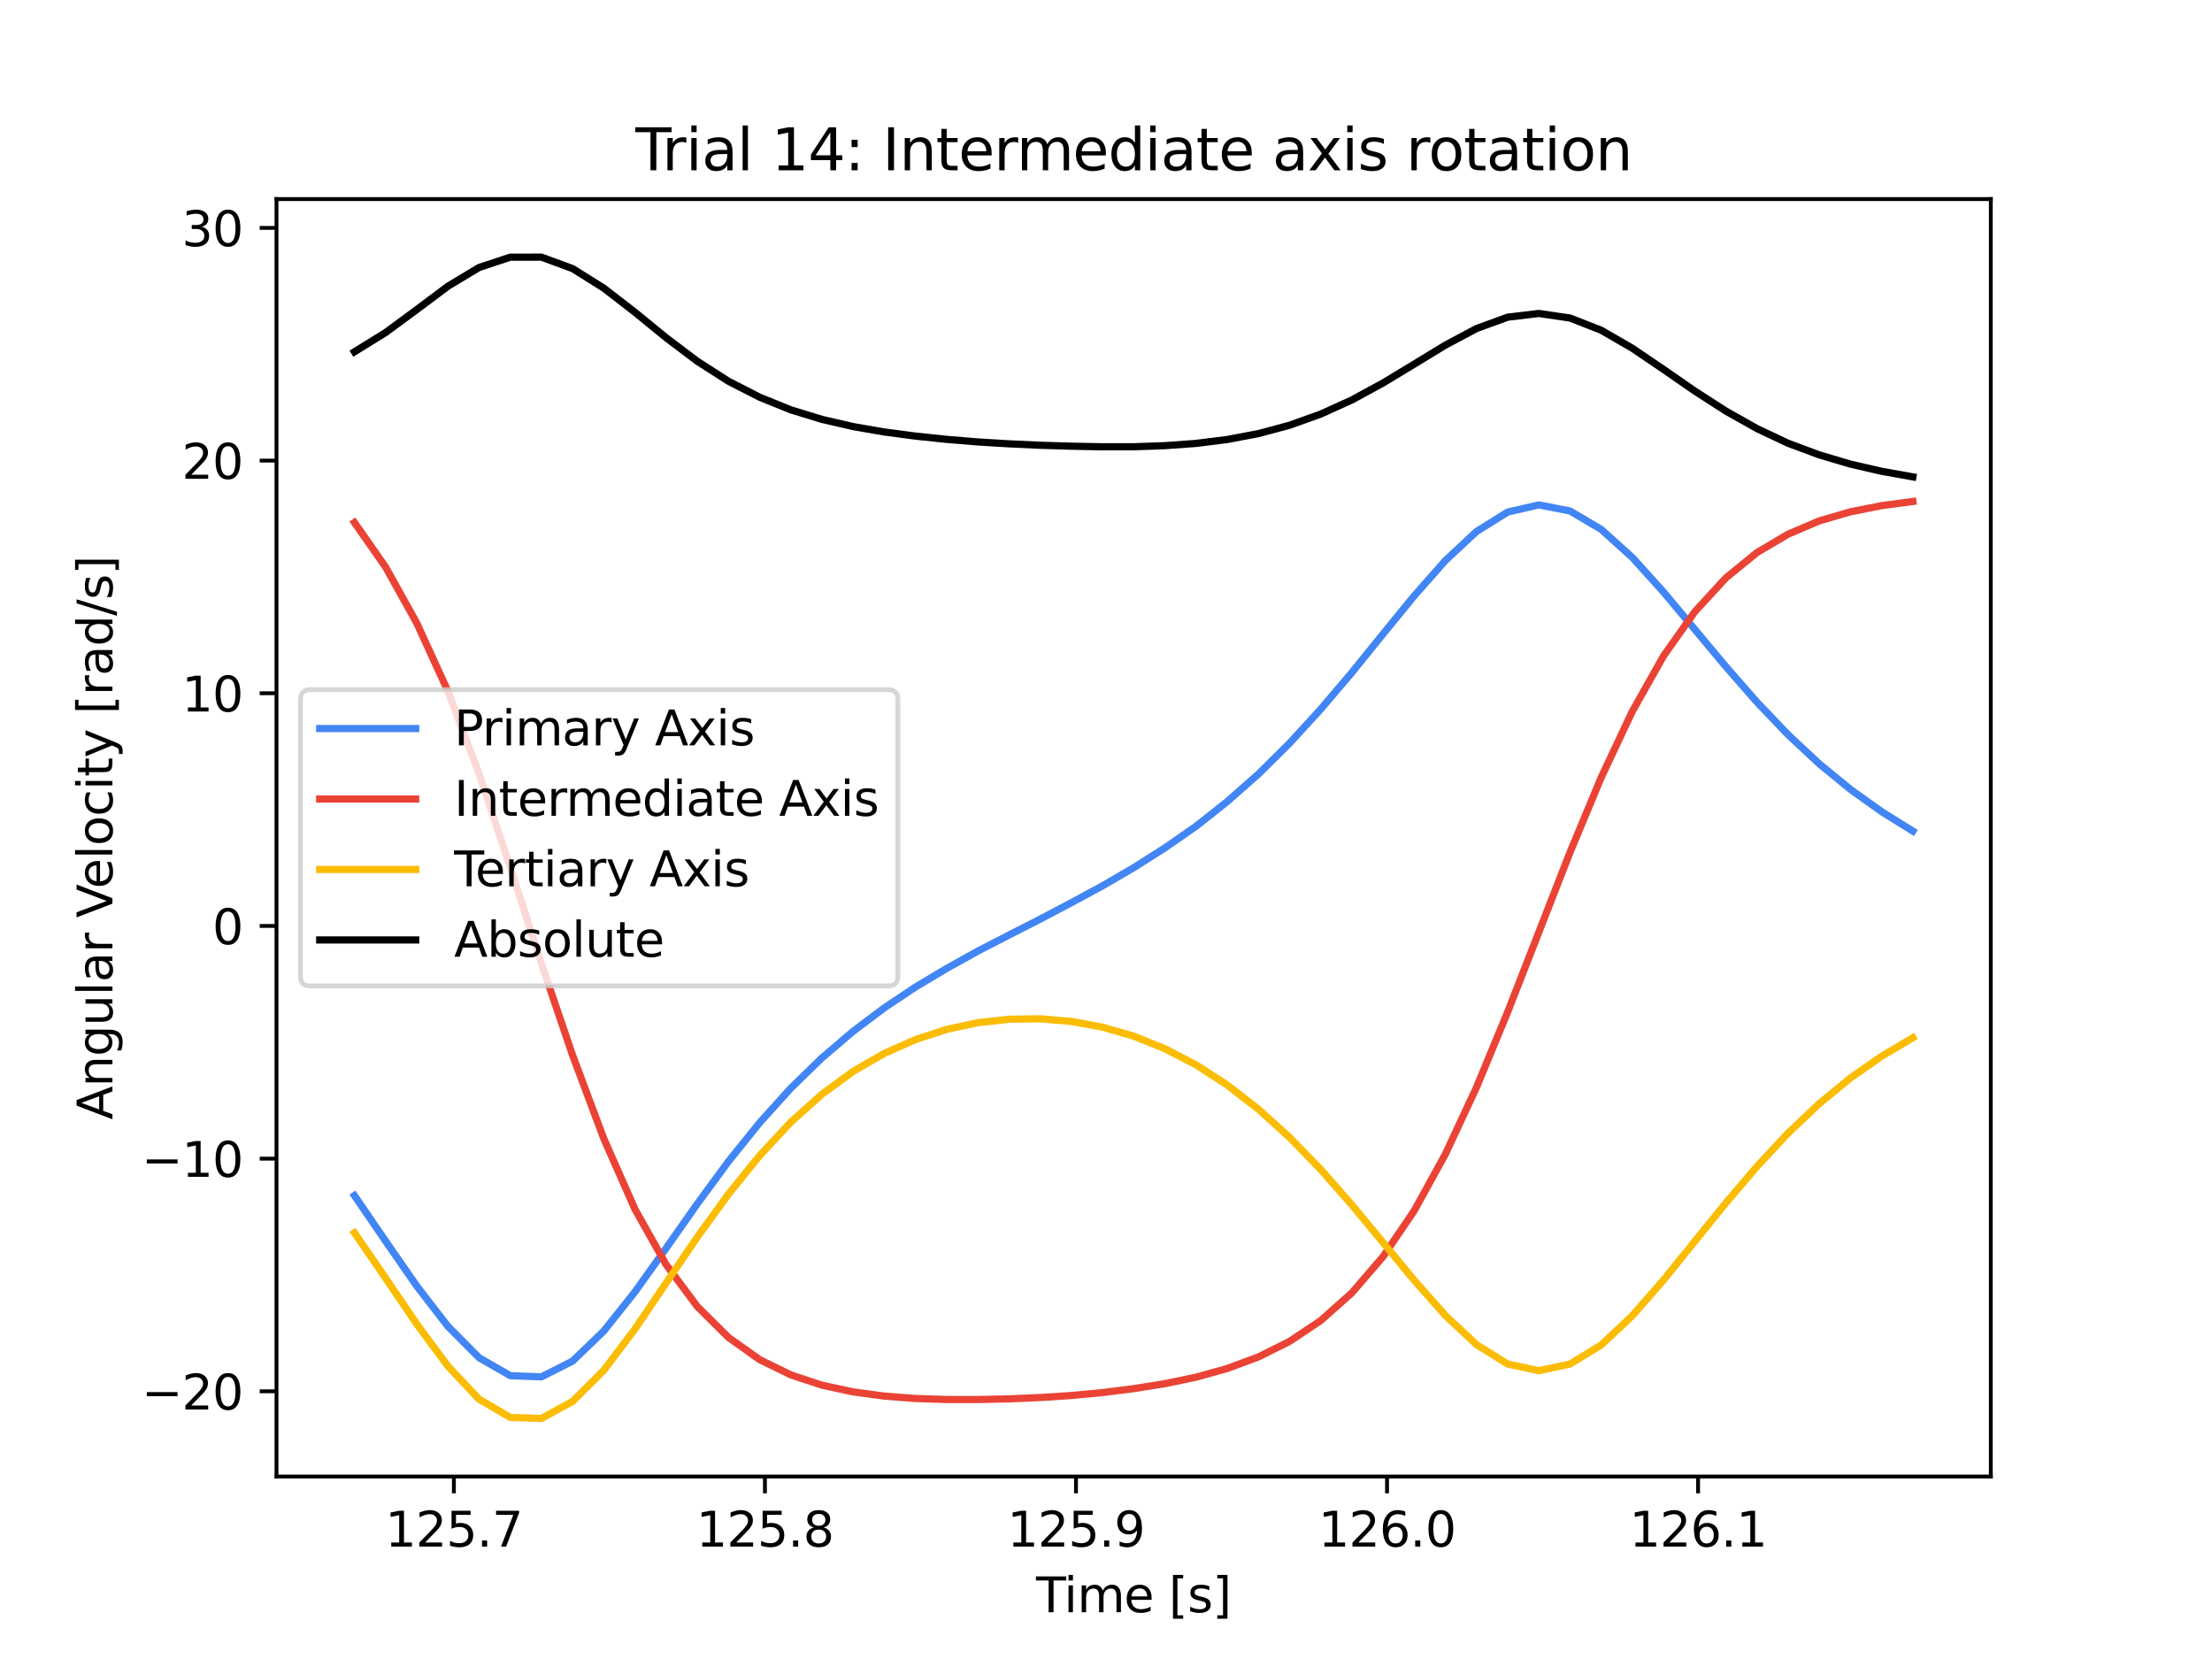 <?xml version="1.0" encoding="UTF-8" standalone="no"?>
<!DOCTYPE svg PUBLIC "-//W3C//DTD SVG 1.1//EN" "http://www.w3.org/Graphics/SVG/1.1/DTD/svg11.dtd">
<svg xmlns:xlink="http://www.w3.org/1999/xlink" width="460.8pt" height="345.6pt" viewBox="0 0 460.8 345.6" xmlns="http://www.w3.org/2000/svg" version="1.1">
 <defs>
  <style type="text/css">*{stroke-linejoin: round; stroke-linecap: butt}</style>
 </defs>
 <g id="figure_1">
  <g id="patch_1">
   <path d="M 0 345.6  L 460.8 345.6  L 460.8 0  L 0 0  z " style="fill: #ffffff"/>
  </g>
  <g id="axes_1">
   <g id="patch_2">
    <path d="M 57.6 307.584  L 414.72 307.584  L 414.72 41.472  L 57.6 41.472  z " style="fill: #ffffff"/>
   </g>
   <g id="matplotlib.axis_1">
    <g id="xtick_1">
     <g id="line2d_1">
      <defs>
       <path id="m5f0375db06" d="M 0 0  L 0 3.5  " style="stroke: #000000; stroke-width: 0.8"/>
      </defs>
      <g>
       <use xlink:href="#m5f0375db06" x="94.552" y="307.584" style="stroke: #000000; stroke-width: 0.8"/>
      </g>
     </g>
     <g id="text_1">
      <!-- 125.7 -->
      <g transform="translate(80.237 322.182) scale(0.1 -0.1)">
       <defs>
        <path id="DejaVuSans-31" d="M 794 531  L 1825 531  L 1825 4091  L 703 3866  L 703 4441  L 1819 4666  L 2450 4666  L 2450 531  L 3481 531  L 3481 0  L 794 0  L 794 531  z " transform="scale(0.016)"/>
        <path id="DejaVuSans-32" d="M 1228 531  L 3431 531  L 3431 0  L 469 0  L 469 531  Q 828 903 1448 1529  Q 2069 2156 2228 2338  Q 2531 2678 2651 2914  Q 2772 3150 2772 3378  Q 2772 3750 2511 3984  Q 2250 4219 1831 4219  Q 1534 4219 1204 4116  Q 875 4013 500 3803  L 500 4441  Q 881 4594 1212 4672  Q 1544 4750 1819 4750  Q 2544 4750 2975 4387  Q 3406 4025 3406 3419  Q 3406 3131 3298 2873  Q 3191 2616 2906 2266  Q 2828 2175 2409 1742  Q 1991 1309 1228 531  z " transform="scale(0.016)"/>
        <path id="DejaVuSans-35" d="M 691 4666  L 3169 4666  L 3169 4134  L 1269 4134  L 1269 2991  Q 1406 3038 1543 3061  Q 1681 3084 1819 3084  Q 2600 3084 3056 2656  Q 3513 2228 3513 1497  Q 3513 744 3044 326  Q 2575 -91 1722 -91  Q 1428 -91 1123 -41  Q 819 9 494 109  L 494 744  Q 775 591 1075 516  Q 1375 441 1709 441  Q 2250 441 2565 725  Q 2881 1009 2881 1497  Q 2881 1984 2565 2268  Q 2250 2553 1709 2553  Q 1456 2553 1204 2497  Q 953 2441 691 2322  L 691 4666  z " transform="scale(0.016)"/>
        <path id="DejaVuSans-2e" d="M 684 794  L 1344 794  L 1344 0  L 684 0  L 684 794  z " transform="scale(0.016)"/>
        <path id="DejaVuSans-37" d="M 525 4666  L 3525 4666  L 3525 4397  L 1831 0  L 1172 0  L 2766 4134  L 525 4134  L 525 4666  z " transform="scale(0.016)"/>
       </defs>
       <use xlink:href="#DejaVuSans-31"/>
       <use xlink:href="#DejaVuSans-32" transform="translate(63.623 0)"/>
       <use xlink:href="#DejaVuSans-35" transform="translate(127.246 0)"/>
       <use xlink:href="#DejaVuSans-2e" transform="translate(190.869 0)"/>
       <use xlink:href="#DejaVuSans-37" transform="translate(222.656 0)"/>
      </g>
     </g>
    </g>
    <g id="xtick_2">
     <g id="line2d_2">
      <g>
       <use xlink:href="#m5f0375db06" x="159.35" y="307.584" style="stroke: #000000; stroke-width: 0.8"/>
      </g>
     </g>
     <g id="text_2">
      <!-- 125.8 -->
      <g transform="translate(145.036 322.182) scale(0.1 -0.1)">
       <defs>
        <path id="DejaVuSans-38" d="M 2034 2216  Q 1584 2216 1326 1975  Q 1069 1734 1069 1313  Q 1069 891 1326 650  Q 1584 409 2034 409  Q 2484 409 2743 651  Q 3003 894 3003 1313  Q 3003 1734 2745 1975  Q 2488 2216 2034 2216  z M 1403 2484  Q 997 2584 770 2862  Q 544 3141 544 3541  Q 544 4100 942 4425  Q 1341 4750 2034 4750  Q 2731 4750 3128 4425  Q 3525 4100 3525 3541  Q 3525 3141 3298 2862  Q 3072 2584 2669 2484  Q 3125 2378 3379 2068  Q 3634 1759 3634 1313  Q 3634 634 3220 271  Q 2806 -91 2034 -91  Q 1263 -91 848 271  Q 434 634 434 1313  Q 434 1759 690 2068  Q 947 2378 1403 2484  z M 1172 3481  Q 1172 3119 1398 2916  Q 1625 2713 2034 2713  Q 2441 2713 2670 2916  Q 2900 3119 2900 3481  Q 2900 3844 2670 4047  Q 2441 4250 2034 4250  Q 1625 4250 1398 4047  Q 1172 3844 1172 3481  z " transform="scale(0.016)"/>
       </defs>
       <use xlink:href="#DejaVuSans-31"/>
       <use xlink:href="#DejaVuSans-32" transform="translate(63.623 0)"/>
       <use xlink:href="#DejaVuSans-35" transform="translate(127.246 0)"/>
       <use xlink:href="#DejaVuSans-2e" transform="translate(190.869 0)"/>
       <use xlink:href="#DejaVuSans-38" transform="translate(222.656 0)"/>
      </g>
     </g>
    </g>
    <g id="xtick_3">
     <g id="line2d_3">
      <g>
       <use xlink:href="#m5f0375db06" x="224.148" y="307.584" style="stroke: #000000; stroke-width: 0.8"/>
      </g>
     </g>
     <g id="text_3">
      <!-- 125.9 -->
      <g transform="translate(209.834 322.182) scale(0.1 -0.1)">
       <defs>
        <path id="DejaVuSans-39" d="M 703 97  L 703 672  Q 941 559 1184 500  Q 1428 441 1663 441  Q 2288 441 2617 861  Q 2947 1281 2994 2138  Q 2813 1869 2534 1725  Q 2256 1581 1919 1581  Q 1219 1581 811 2004  Q 403 2428 403 3163  Q 403 3881 828 4315  Q 1253 4750 1959 4750  Q 2769 4750 3195 4129  Q 3622 3509 3622 2328  Q 3622 1225 3098 567  Q 2575 -91 1691 -91  Q 1453 -91 1209 -44  Q 966 3 703 97  z M 1959 2075  Q 2384 2075 2632 2365  Q 2881 2656 2881 3163  Q 2881 3666 2632 3958  Q 2384 4250 1959 4250  Q 1534 4250 1286 3958  Q 1038 3666 1038 3163  Q 1038 2656 1286 2365  Q 1534 2075 1959 2075  z " transform="scale(0.016)"/>
       </defs>
       <use xlink:href="#DejaVuSans-31"/>
       <use xlink:href="#DejaVuSans-32" transform="translate(63.623 0)"/>
       <use xlink:href="#DejaVuSans-35" transform="translate(127.246 0)"/>
       <use xlink:href="#DejaVuSans-2e" transform="translate(190.869 0)"/>
       <use xlink:href="#DejaVuSans-39" transform="translate(222.656 0)"/>
      </g>
     </g>
    </g>
    <g id="xtick_4">
     <g id="line2d_4">
      <g>
       <use xlink:href="#m5f0375db06" x="288.946" y="307.584" style="stroke: #000000; stroke-width: 0.8"/>
      </g>
     </g>
     <g id="text_4">
      <!-- 126.0 -->
      <g transform="translate(274.632 322.182) scale(0.1 -0.1)">
       <defs>
        <path id="DejaVuSans-36" d="M 2113 2584  Q 1688 2584 1439 2293  Q 1191 2003 1191 1497  Q 1191 994 1439 701  Q 1688 409 2113 409  Q 2538 409 2786 701  Q 3034 994 3034 1497  Q 3034 2003 2786 2293  Q 2538 2584 2113 2584  z M 3366 4563  L 3366 3988  Q 3128 4100 2886 4159  Q 2644 4219 2406 4219  Q 1781 4219 1451 3797  Q 1122 3375 1075 2522  Q 1259 2794 1537 2939  Q 1816 3084 2150 3084  Q 2853 3084 3261 2657  Q 3669 2231 3669 1497  Q 3669 778 3244 343  Q 2819 -91 2113 -91  Q 1303 -91 875 529  Q 447 1150 447 2328  Q 447 3434 972 4092  Q 1497 4750 2381 4750  Q 2619 4750 2861 4703  Q 3103 4656 3366 4563  z " transform="scale(0.016)"/>
        <path id="DejaVuSans-30" d="M 2034 4250  Q 1547 4250 1301 3770  Q 1056 3291 1056 2328  Q 1056 1369 1301 889  Q 1547 409 2034 409  Q 2525 409 2770 889  Q 3016 1369 3016 2328  Q 3016 3291 2770 3770  Q 2525 4250 2034 4250  z M 2034 4750  Q 2819 4750 3233 4129  Q 3647 3509 3647 2328  Q 3647 1150 3233 529  Q 2819 -91 2034 -91  Q 1250 -91 836 529  Q 422 1150 422 2328  Q 422 3509 836 4129  Q 1250 4750 2034 4750  z " transform="scale(0.016)"/>
       </defs>
       <use xlink:href="#DejaVuSans-31"/>
       <use xlink:href="#DejaVuSans-32" transform="translate(63.623 0)"/>
       <use xlink:href="#DejaVuSans-36" transform="translate(127.246 0)"/>
       <use xlink:href="#DejaVuSans-2e" transform="translate(190.869 0)"/>
       <use xlink:href="#DejaVuSans-30" transform="translate(222.656 0)"/>
      </g>
     </g>
    </g>
    <g id="xtick_5">
     <g id="line2d_5">
      <g>
       <use xlink:href="#m5f0375db06" x="353.744" y="307.584" style="stroke: #000000; stroke-width: 0.8"/>
      </g>
     </g>
     <g id="text_5">
      <!-- 126.1 -->
      <g transform="translate(339.43 322.182) scale(0.1 -0.1)">
       <use xlink:href="#DejaVuSans-31"/>
       <use xlink:href="#DejaVuSans-32" transform="translate(63.623 0)"/>
       <use xlink:href="#DejaVuSans-36" transform="translate(127.246 0)"/>
       <use xlink:href="#DejaVuSans-2e" transform="translate(190.869 0)"/>
       <use xlink:href="#DejaVuSans-31" transform="translate(222.656 0)"/>
      </g>
     </g>
    </g>
    <g id="text_6">
     <!-- Time [s] -->
     <g transform="translate(215.831 335.861) scale(0.1 -0.1)">
      <defs>
       <path id="DejaVuSans-54" d="M -19 4666  L 3928 4666  L 3928 4134  L 2272 4134  L 2272 0  L 1638 0  L 1638 4134  L -19 4134  L -19 4666  z " transform="scale(0.016)"/>
       <path id="DejaVuSans-69" d="M 603 3500  L 1178 3500  L 1178 0  L 603 0  L 603 3500  z M 603 4863  L 1178 4863  L 1178 4134  L 603 4134  L 603 4863  z " transform="scale(0.016)"/>
       <path id="DejaVuSans-6d" d="M 3328 2828  Q 3544 3216 3844 3400  Q 4144 3584 4550 3584  Q 5097 3584 5394 3201  Q 5691 2819 5691 2113  L 5691 0  L 5113 0  L 5113 2094  Q 5113 2597 4934 2840  Q 4756 3084 4391 3084  Q 3944 3084 3684 2787  Q 3425 2491 3425 1978  L 3425 0  L 2847 0  L 2847 2094  Q 2847 2600 2669 2842  Q 2491 3084 2119 3084  Q 1678 3084 1418 2786  Q 1159 2488 1159 1978  L 1159 0  L 581 0  L 581 3500  L 1159 3500  L 1159 2956  Q 1356 3278 1631 3431  Q 1906 3584 2284 3584  Q 2666 3584 2933 3390  Q 3200 3197 3328 2828  z " transform="scale(0.016)"/>
       <path id="DejaVuSans-65" d="M 3597 1894  L 3597 1613  L 953 1613  Q 991 1019 1311 708  Q 1631 397 2203 397  Q 2534 397 2845 478  Q 3156 559 3463 722  L 3463 178  Q 3153 47 2828 -22  Q 2503 -91 2169 -91  Q 1331 -91 842 396  Q 353 884 353 1716  Q 353 2575 817 3079  Q 1281 3584 2069 3584  Q 2775 3584 3186 3129  Q 3597 2675 3597 1894  z M 3022 2063  Q 3016 2534 2758 2815  Q 2500 3097 2075 3097  Q 1594 3097 1305 2825  Q 1016 2553 972 2059  L 3022 2063  z " transform="scale(0.016)"/>
       <path id="DejaVuSans-20" transform="scale(0.016)"/>
       <path id="DejaVuSans-5b" d="M 550 4863  L 1875 4863  L 1875 4416  L 1125 4416  L 1125 -397  L 1875 -397  L 1875 -844  L 550 -844  L 550 4863  z " transform="scale(0.016)"/>
       <path id="DejaVuSans-73" d="M 2834 3397  L 2834 2853  Q 2591 2978 2328 3040  Q 2066 3103 1784 3103  Q 1356 3103 1142 2972  Q 928 2841 928 2578  Q 928 2378 1081 2264  Q 1234 2150 1697 2047  L 1894 2003  Q 2506 1872 2764 1633  Q 3022 1394 3022 966  Q 3022 478 2636 193  Q 2250 -91 1575 -91  Q 1294 -91 989 -36  Q 684 19 347 128  L 347 722  Q 666 556 975 473  Q 1284 391 1588 391  Q 1994 391 2212 530  Q 2431 669 2431 922  Q 2431 1156 2273 1281  Q 2116 1406 1581 1522  L 1381 1569  Q 847 1681 609 1914  Q 372 2147 372 2553  Q 372 3047 722 3315  Q 1072 3584 1716 3584  Q 2034 3584 2315 3537  Q 2597 3491 2834 3397  z " transform="scale(0.016)"/>
       <path id="DejaVuSans-5d" d="M 1947 4863  L 1947 -844  L 622 -844  L 622 -397  L 1369 -397  L 1369 4416  L 622 4416  L 622 4863  L 1947 4863  z " transform="scale(0.016)"/>
      </defs>
      <use xlink:href="#DejaVuSans-54"/>
      <use xlink:href="#DejaVuSans-69" transform="translate(57.959 0)"/>
      <use xlink:href="#DejaVuSans-6d" transform="translate(85.742 0)"/>
      <use xlink:href="#DejaVuSans-65" transform="translate(183.154 0)"/>
      <use xlink:href="#DejaVuSans-20" transform="translate(244.678 0)"/>
      <use xlink:href="#DejaVuSans-5b" transform="translate(276.465 0)"/>
      <use xlink:href="#DejaVuSans-73" transform="translate(315.479 0)"/>
      <use xlink:href="#DejaVuSans-5d" transform="translate(367.578 0)"/>
     </g>
    </g>
   </g>
   <g id="matplotlib.axis_2">
    <g id="ytick_1">
     <g id="line2d_6">
      <defs>
       <path id="me23b7cf242" d="M 0 0  L -3.5 0  " style="stroke: #000000; stroke-width: 0.8"/>
      </defs>
      <g>
       <use xlink:href="#me23b7cf242" x="57.6" y="289.835" style="stroke: #000000; stroke-width: 0.8"/>
      </g>
     </g>
     <g id="text_7">
      <!-- −20 -->
      <g transform="translate(29.495 293.634) scale(0.1 -0.1)">
       <defs>
        <path id="DejaVuSans-2212" d="M 678 2272  L 4684 2272  L 4684 1741  L 678 1741  L 678 2272  z " transform="scale(0.016)"/>
       </defs>
       <use xlink:href="#DejaVuSans-2212"/>
       <use xlink:href="#DejaVuSans-32" transform="translate(83.789 0)"/>
       <use xlink:href="#DejaVuSans-30" transform="translate(147.412 0)"/>
      </g>
     </g>
    </g>
    <g id="ytick_2">
     <g id="line2d_7">
      <g>
       <use xlink:href="#me23b7cf242" x="57.6" y="241.363" style="stroke: #000000; stroke-width: 0.8"/>
      </g>
     </g>
     <g id="text_8">
      <!-- −10 -->
      <g transform="translate(29.495 245.162) scale(0.1 -0.1)">
       <use xlink:href="#DejaVuSans-2212"/>
       <use xlink:href="#DejaVuSans-31" transform="translate(83.789 0)"/>
       <use xlink:href="#DejaVuSans-30" transform="translate(147.412 0)"/>
      </g>
     </g>
    </g>
    <g id="ytick_3">
     <g id="line2d_8">
      <g>
       <use xlink:href="#me23b7cf242" x="57.6" y="192.891" style="stroke: #000000; stroke-width: 0.8"/>
      </g>
     </g>
     <g id="text_9">
      <!-- 0 -->
      <g transform="translate(44.237 196.691) scale(0.1 -0.1)">
       <use xlink:href="#DejaVuSans-30"/>
      </g>
     </g>
    </g>
    <g id="ytick_4">
     <g id="line2d_9">
      <g>
       <use xlink:href="#me23b7cf242" x="57.6" y="144.42" style="stroke: #000000; stroke-width: 0.8"/>
      </g>
     </g>
     <g id="text_10">
      <!-- 10 -->
      <g transform="translate(37.875 148.219) scale(0.1 -0.1)">
       <use xlink:href="#DejaVuSans-31"/>
       <use xlink:href="#DejaVuSans-30" transform="translate(63.623 0)"/>
      </g>
     </g>
    </g>
    <g id="ytick_5">
     <g id="line2d_10">
      <g>
       <use xlink:href="#me23b7cf242" x="57.6" y="95.948" style="stroke: #000000; stroke-width: 0.8"/>
      </g>
     </g>
     <g id="text_11">
      <!-- 20 -->
      <g transform="translate(37.875 99.747) scale(0.1 -0.1)">
       <use xlink:href="#DejaVuSans-32"/>
       <use xlink:href="#DejaVuSans-30" transform="translate(63.623 0)"/>
      </g>
     </g>
    </g>
    <g id="ytick_6">
     <g id="line2d_11">
      <g>
       <use xlink:href="#me23b7cf242" x="57.6" y="47.476" style="stroke: #000000; stroke-width: 0.8"/>
      </g>
     </g>
     <g id="text_12">
      <!-- 30 -->
      <g transform="translate(37.875 51.276) scale(0.1 -0.1)">
       <defs>
        <path id="DejaVuSans-33" d="M 2597 2516  Q 3050 2419 3304 2112  Q 3559 1806 3559 1356  Q 3559 666 3084 287  Q 2609 -91 1734 -91  Q 1441 -91 1130 -33  Q 819 25 488 141  L 488 750  Q 750 597 1062 519  Q 1375 441 1716 441  Q 2309 441 2620 675  Q 2931 909 2931 1356  Q 2931 1769 2642 2001  Q 2353 2234 1838 2234  L 1294 2234  L 1294 2753  L 1863 2753  Q 2328 2753 2575 2939  Q 2822 3125 2822 3475  Q 2822 3834 2567 4026  Q 2313 4219 1838 4219  Q 1578 4219 1281 4162  Q 984 4106 628 3988  L 628 4550  Q 988 4650 1302 4700  Q 1616 4750 1894 4750  Q 2613 4750 3031 4423  Q 3450 4097 3450 3541  Q 3450 3153 3228 2886  Q 3006 2619 2597 2516  z " transform="scale(0.016)"/>
       </defs>
       <use xlink:href="#DejaVuSans-33"/>
       <use xlink:href="#DejaVuSans-30" transform="translate(63.623 0)"/>
      </g>
     </g>
    </g>
    <g id="text_13">
     <!-- Angular Velocity [rad/s] -->
     <g transform="translate(23.416 233.247) rotate(-90) scale(0.1 -0.1)">
      <defs>
       <path id="DejaVuSans-41" d="M 2188 4044  L 1331 1722  L 3047 1722  L 2188 4044  z M 1831 4666  L 2547 4666  L 4325 0  L 3669 0  L 3244 1197  L 1141 1197  L 716 0  L 50 0  L 1831 4666  z " transform="scale(0.016)"/>
       <path id="DejaVuSans-6e" d="M 3513 2113  L 3513 0  L 2938 0  L 2938 2094  Q 2938 2591 2744 2837  Q 2550 3084 2163 3084  Q 1697 3084 1428 2787  Q 1159 2491 1159 1978  L 1159 0  L 581 0  L 581 3500  L 1159 3500  L 1159 2956  Q 1366 3272 1645 3428  Q 1925 3584 2291 3584  Q 2894 3584 3203 3211  Q 3513 2838 3513 2113  z " transform="scale(0.016)"/>
       <path id="DejaVuSans-67" d="M 2906 1791  Q 2906 2416 2648 2759  Q 2391 3103 1925 3103  Q 1463 3103 1205 2759  Q 947 2416 947 1791  Q 947 1169 1205 825  Q 1463 481 1925 481  Q 2391 481 2648 825  Q 2906 1169 2906 1791  z M 3481 434  Q 3481 -459 3084 -895  Q 2688 -1331 1869 -1331  Q 1566 -1331 1297 -1286  Q 1028 -1241 775 -1147  L 775 -588  Q 1028 -725 1275 -790  Q 1522 -856 1778 -856  Q 2344 -856 2625 -561  Q 2906 -266 2906 331  L 2906 616  Q 2728 306 2450 153  Q 2172 0 1784 0  Q 1141 0 747 490  Q 353 981 353 1791  Q 353 2603 747 3093  Q 1141 3584 1784 3584  Q 2172 3584 2450 3431  Q 2728 3278 2906 2969  L 2906 3500  L 3481 3500  L 3481 434  z " transform="scale(0.016)"/>
       <path id="DejaVuSans-75" d="M 544 1381  L 544 3500  L 1119 3500  L 1119 1403  Q 1119 906 1312 657  Q 1506 409 1894 409  Q 2359 409 2629 706  Q 2900 1003 2900 1516  L 2900 3500  L 3475 3500  L 3475 0  L 2900 0  L 2900 538  Q 2691 219 2414 64  Q 2138 -91 1772 -91  Q 1169 -91 856 284  Q 544 659 544 1381  z M 1991 3584  L 1991 3584  z " transform="scale(0.016)"/>
       <path id="DejaVuSans-6c" d="M 603 4863  L 1178 4863  L 1178 0  L 603 0  L 603 4863  z " transform="scale(0.016)"/>
       <path id="DejaVuSans-61" d="M 2194 1759  Q 1497 1759 1228 1600  Q 959 1441 959 1056  Q 959 750 1161 570  Q 1363 391 1709 391  Q 2188 391 2477 730  Q 2766 1069 2766 1631  L 2766 1759  L 2194 1759  z M 3341 1997  L 3341 0  L 2766 0  L 2766 531  Q 2569 213 2275 61  Q 1981 -91 1556 -91  Q 1019 -91 701 211  Q 384 513 384 1019  Q 384 1609 779 1909  Q 1175 2209 1959 2209  L 2766 2209  L 2766 2266  Q 2766 2663 2505 2880  Q 2244 3097 1772 3097  Q 1472 3097 1187 3025  Q 903 2953 641 2809  L 641 3341  Q 956 3463 1253 3523  Q 1550 3584 1831 3584  Q 2591 3584 2966 3190  Q 3341 2797 3341 1997  z " transform="scale(0.016)"/>
       <path id="DejaVuSans-72" d="M 2631 2963  Q 2534 3019 2420 3045  Q 2306 3072 2169 3072  Q 1681 3072 1420 2755  Q 1159 2438 1159 1844  L 1159 0  L 581 0  L 581 3500  L 1159 3500  L 1159 2956  Q 1341 3275 1631 3429  Q 1922 3584 2338 3584  Q 2397 3584 2469 3576  Q 2541 3569 2628 3553  L 2631 2963  z " transform="scale(0.016)"/>
       <path id="DejaVuSans-56" d="M 1831 0  L 50 4666  L 709 4666  L 2188 738  L 3669 4666  L 4325 4666  L 2547 0  L 1831 0  z " transform="scale(0.016)"/>
       <path id="DejaVuSans-6f" d="M 1959 3097  Q 1497 3097 1228 2736  Q 959 2375 959 1747  Q 959 1119 1226 758  Q 1494 397 1959 397  Q 2419 397 2687 759  Q 2956 1122 2956 1747  Q 2956 2369 2687 2733  Q 2419 3097 1959 3097  z M 1959 3584  Q 2709 3584 3137 3096  Q 3566 2609 3566 1747  Q 3566 888 3137 398  Q 2709 -91 1959 -91  Q 1206 -91 779 398  Q 353 888 353 1747  Q 353 2609 779 3096  Q 1206 3584 1959 3584  z " transform="scale(0.016)"/>
       <path id="DejaVuSans-63" d="M 3122 3366  L 3122 2828  Q 2878 2963 2633 3030  Q 2388 3097 2138 3097  Q 1578 3097 1268 2742  Q 959 2388 959 1747  Q 959 1106 1268 751  Q 1578 397 2138 397  Q 2388 397 2633 464  Q 2878 531 3122 666  L 3122 134  Q 2881 22 2623 -34  Q 2366 -91 2075 -91  Q 1284 -91 818 406  Q 353 903 353 1747  Q 353 2603 823 3093  Q 1294 3584 2113 3584  Q 2378 3584 2631 3529  Q 2884 3475 3122 3366  z " transform="scale(0.016)"/>
       <path id="DejaVuSans-74" d="M 1172 4494  L 1172 3500  L 2356 3500  L 2356 3053  L 1172 3053  L 1172 1153  Q 1172 725 1289 603  Q 1406 481 1766 481  L 2356 481  L 2356 0  L 1766 0  Q 1100 0 847 248  Q 594 497 594 1153  L 594 3053  L 172 3053  L 172 3500  L 594 3500  L 594 4494  L 1172 4494  z " transform="scale(0.016)"/>
       <path id="DejaVuSans-79" d="M 2059 -325  Q 1816 -950 1584 -1140  Q 1353 -1331 966 -1331  L 506 -1331  L 506 -850  L 844 -850  Q 1081 -850 1212 -737  Q 1344 -625 1503 -206  L 1606 56  L 191 3500  L 800 3500  L 1894 763  L 2988 3500  L 3597 3500  L 2059 -325  z " transform="scale(0.016)"/>
       <path id="DejaVuSans-64" d="M 2906 2969  L 2906 4863  L 3481 4863  L 3481 0  L 2906 0  L 2906 525  Q 2725 213 2448 61  Q 2172 -91 1784 -91  Q 1150 -91 751 415  Q 353 922 353 1747  Q 353 2572 751 3078  Q 1150 3584 1784 3584  Q 2172 3584 2448 3432  Q 2725 3281 2906 2969  z M 947 1747  Q 947 1113 1208 752  Q 1469 391 1925 391  Q 2381 391 2643 752  Q 2906 1113 2906 1747  Q 2906 2381 2643 2742  Q 2381 3103 1925 3103  Q 1469 3103 1208 2742  Q 947 2381 947 1747  z " transform="scale(0.016)"/>
       <path id="DejaVuSans-2f" d="M 1625 4666  L 2156 4666  L 531 -594  L 0 -594  L 1625 4666  z " transform="scale(0.016)"/>
      </defs>
      <use xlink:href="#DejaVuSans-41"/>
      <use xlink:href="#DejaVuSans-6e" transform="translate(68.408 0)"/>
      <use xlink:href="#DejaVuSans-67" transform="translate(131.787 0)"/>
      <use xlink:href="#DejaVuSans-75" transform="translate(195.264 0)"/>
      <use xlink:href="#DejaVuSans-6c" transform="translate(258.643 0)"/>
      <use xlink:href="#DejaVuSans-61" transform="translate(286.426 0)"/>
      <use xlink:href="#DejaVuSans-72" transform="translate(347.705 0)"/>
      <use xlink:href="#DejaVuSans-20" transform="translate(388.818 0)"/>
      <use xlink:href="#DejaVuSans-56" transform="translate(420.605 0)"/>
      <use xlink:href="#DejaVuSans-65" transform="translate(481.264 0)"/>
      <use xlink:href="#DejaVuSans-6c" transform="translate(542.787 0)"/>
      <use xlink:href="#DejaVuSans-6f" transform="translate(570.57 0)"/>
      <use xlink:href="#DejaVuSans-63" transform="translate(631.752 0)"/>
      <use xlink:href="#DejaVuSans-69" transform="translate(686.732 0)"/>
      <use xlink:href="#DejaVuSans-74" transform="translate(714.516 0)"/>
      <use xlink:href="#DejaVuSans-79" transform="translate(753.725 0)"/>
      <use xlink:href="#DejaVuSans-20" transform="translate(812.904 0)"/>
      <use xlink:href="#DejaVuSans-5b" transform="translate(844.691 0)"/>
      <use xlink:href="#DejaVuSans-72" transform="translate(883.705 0)"/>
      <use xlink:href="#DejaVuSans-61" transform="translate(924.818 0)"/>
      <use xlink:href="#DejaVuSans-64" transform="translate(986.098 0)"/>
      <use xlink:href="#DejaVuSans-2f" transform="translate(1049.574 0)"/>
      <use xlink:href="#DejaVuSans-73" transform="translate(1083.266 0)"/>
      <use xlink:href="#DejaVuSans-5d" transform="translate(1135.365 0)"/>
     </g>
    </g>
   </g>
   <g id="line2d_12">
    <path d="M 73.833 249.053  L 80.326 258.542  L 86.819 267.902  L 93.312 276.311  L 99.805 282.838  L 106.299 286.581  L 112.791 286.824  L 119.285 283.536  L 125.777 277.282  L 132.271 269.116  L 138.764 260.024  L 145.257 250.781  L 151.75 241.947  L 158.243 233.886  L 164.736 226.695  L 171.229 220.379  L 177.722 214.838  L 184.216 209.956  L 190.708 205.624  L 197.202 201.748  L 203.695 198.132  L 210.188 194.785  L 216.681 191.476  L 223.174 188.053  L 229.667 184.542  L 236.16 180.762  L 242.653 176.64  L 249.147 172.134  L 255.639 166.99  L 262.133 161.266  L 268.625 154.837  L 275.119 147.749  L 281.612 140.107  L 288.105 132.078  L 294.598 124.138  L 301.091 116.779  L 307.584 110.728  L 314.077 106.669  L 320.57 105.178  L 327.064 106.45  L 333.556 110.281  L 340.05 116.137  L 346.543 123.335  L 353.036 131.094  L 359.529 138.865  L 366.022 146.281  L 372.515 153.076  L 379.008 159.138  L 385.501 164.46  L 391.995 169.093  L 398.487 173.14  " clip-path="url(#p2b8f0eaf91)" style="fill: none; stroke: #4285f4; stroke-width: 1.5; stroke-linecap: square"/>
   </g>
   <g id="line2d_13">
    <path d="M 73.833 108.841  L 80.326 118.13  L 86.819 129.799  L 93.312 143.994  L 99.805 161.183  L 106.299 180.722  L 112.791 200.735  L 119.285 219.838  L 125.777 237.188  L 132.271 251.897  L 138.764 263.446  L 145.257 272.168  L 151.75 278.61  L 158.243 283.233  L 164.736 286.411  L 171.229 288.558  L 177.722 289.959  L 184.216 290.833  L 190.708 291.332  L 197.202 291.54  L 203.695 291.544  L 210.188 291.409  L 216.681 291.131  L 223.174 290.711  L 229.667 290.098  L 236.16 289.281  L 242.653 288.245  L 249.147 286.894  L 255.639 285.087  L 262.133 282.681  L 268.625 279.446  L 275.119 275.107  L 281.612 269.334  L 288.105 261.789  L 294.598 252.232  L 301.091 240.447  L 307.584 226.504  L 314.077 210.813  L 320.57 194.181  L 327.064 177.552  L 333.556 161.963  L 340.05 148.172  L 346.543 136.654  L 353.036 127.464  L 359.529 120.391  L 366.022 115.102  L 372.515 111.266  L 379.008 108.505  L 385.501 106.613  L 391.995 105.33  L 398.487 104.465  " clip-path="url(#p2b8f0eaf91)" style="fill: none; stroke: #ea4335; stroke-width: 1.5; stroke-linecap: square"/>
   </g>
   <g id="line2d_14">
    <path d="M 73.833 256.81  L 80.326 266.244  L 86.819 275.83  L 93.312 284.593  L 99.805 291.483  L 106.299 295.279  L 112.791 295.488  L 119.285 291.934  L 125.777 285.46  L 132.271 276.867  L 138.764 267.268  L 145.257 257.72  L 151.75 248.764  L 158.243 240.747  L 164.736 233.771  L 171.229 227.938  L 177.722 223.192  L 184.216 219.447  L 190.708 216.557  L 197.202 214.444  L 203.695 213.05  L 210.188 212.325  L 216.681 212.232  L 223.174 212.786  L 229.667 213.975  L 236.16 215.846  L 242.653 218.459  L 249.147 221.82  L 255.639 226.017  L 262.133 231.053  L 268.625 236.927  L 275.119 243.601  L 281.612 250.993  L 288.105 258.827  L 294.598 266.698  L 301.091 274.031  L 307.584 280.107  L 314.077 284.148  L 320.57 285.539  L 327.064 284.158  L 333.556 280.186  L 340.05 274.078  L 346.543 266.656  L 353.036 258.612  L 359.529 250.598  L 366.022 242.991  L 372.515 236.025  L 379.008 229.883  L 385.501 224.553  L 391.995 220.023  L 398.487 216.182  " clip-path="url(#p2b8f0eaf91)" style="fill: none; stroke: #fbbc04; stroke-width: 1.5; stroke-linecap: square"/>
   </g>
   <g id="line2d_15">
    <path d="M 73.833 73.291  L 80.326 69.28  L 86.819 64.493  L 93.312 59.629  L 99.805 55.72  L 106.299 53.575  L 112.791 53.568  L 119.285 55.954  L 125.777 60.027  L 132.271 65.048  L 138.764 70.349  L 145.257 75.253  L 151.75 79.42  L 158.243 82.744  L 164.736 85.375  L 171.229 87.364  L 177.722 88.863  L 184.216 89.989  L 190.708 90.848  L 197.202 91.528  L 203.695 92.063  L 210.188 92.457  L 216.681 92.756  L 223.174 92.952  L 229.667 93.075  L 236.16 93.067  L 242.653 92.841  L 249.147 92.372  L 255.639 91.559  L 262.133 90.331  L 268.625 88.589  L 275.119 86.267  L 281.612 83.322  L 288.105 79.787  L 294.598 75.862  L 301.091 71.902  L 307.584 68.444  L 314.077 66.072  L 320.57 65.302  L 327.064 66.254  L 333.556 68.789  L 340.05 72.549  L 346.543 76.952  L 353.036 81.451  L 359.529 85.628  L 366.022 89.288  L 372.515 92.35  L 379.008 94.766  L 385.501 96.69  L 391.995 98.184  L 398.487 99.34  " clip-path="url(#p2b8f0eaf91)" style="fill: none; stroke: #000000; stroke-width: 1.5; stroke-linecap: square"/>
   </g>
   <g id="patch_3">
    <path d="M 57.6 307.584  L 57.6 41.472  " style="fill: none; stroke: #000000; stroke-width: 0.8; stroke-linejoin: miter; stroke-linecap: square"/>
   </g>
   <g id="patch_4">
    <path d="M 414.72 307.584  L 414.72 41.472  " style="fill: none; stroke: #000000; stroke-width: 0.8; stroke-linejoin: miter; stroke-linecap: square"/>
   </g>
   <g id="patch_5">
    <path d="M 57.6 307.584  L 414.72 307.584  " style="fill: none; stroke: #000000; stroke-width: 0.8; stroke-linejoin: miter; stroke-linecap: square"/>
   </g>
   <g id="patch_6">
    <path d="M 57.6 41.472  L 414.72 41.472  " style="fill: none; stroke: #000000; stroke-width: 0.8; stroke-linejoin: miter; stroke-linecap: square"/>
   </g>
   <g id="text_14">
    <!-- Trial 14: Intermediate axis rotation -->
    <g transform="translate(132.363 35.472) scale(0.12 -0.12)">
     <defs>
      <path id="DejaVuSans-34" d="M 2419 4116  L 825 1625  L 2419 1625  L 2419 4116  z M 2253 4666  L 3047 4666  L 3047 1625  L 3713 1625  L 3713 1100  L 3047 1100  L 3047 0  L 2419 0  L 2419 1100  L 313 1100  L 313 1709  L 2253 4666  z " transform="scale(0.016)"/>
      <path id="DejaVuSans-3a" d="M 750 794  L 1409 794  L 1409 0  L 750 0  L 750 794  z M 750 3309  L 1409 3309  L 1409 2516  L 750 2516  L 750 3309  z " transform="scale(0.016)"/>
      <path id="DejaVuSans-49" d="M 628 4666  L 1259 4666  L 1259 0  L 628 0  L 628 4666  z " transform="scale(0.016)"/>
      <path id="DejaVuSans-78" d="M 3513 3500  L 2247 1797  L 3578 0  L 2900 0  L 1881 1375  L 863 0  L 184 0  L 1544 1831  L 300 3500  L 978 3500  L 1906 2253  L 2834 3500  L 3513 3500  z " transform="scale(0.016)"/>
     </defs>
     <use xlink:href="#DejaVuSans-54"/>
     <use xlink:href="#DejaVuSans-72" transform="translate(46.334 0)"/>
     <use xlink:href="#DejaVuSans-69" transform="translate(87.447 0)"/>
     <use xlink:href="#DejaVuSans-61" transform="translate(115.23 0)"/>
     <use xlink:href="#DejaVuSans-6c" transform="translate(176.51 0)"/>
     <use xlink:href="#DejaVuSans-20" transform="translate(204.293 0)"/>
     <use xlink:href="#DejaVuSans-31" transform="translate(236.08 0)"/>
     <use xlink:href="#DejaVuSans-34" transform="translate(299.703 0)"/>
     <use xlink:href="#DejaVuSans-3a" transform="translate(363.326 0)"/>
     <use xlink:href="#DejaVuSans-20" transform="translate(397.018 0)"/>
     <use xlink:href="#DejaVuSans-49" transform="translate(428.805 0)"/>
     <use xlink:href="#DejaVuSans-6e" transform="translate(458.297 0)"/>
     <use xlink:href="#DejaVuSans-74" transform="translate(521.676 0)"/>
     <use xlink:href="#DejaVuSans-65" transform="translate(560.885 0)"/>
     <use xlink:href="#DejaVuSans-72" transform="translate(622.408 0)"/>
     <use xlink:href="#DejaVuSans-6d" transform="translate(661.771 0)"/>
     <use xlink:href="#DejaVuSans-65" transform="translate(759.184 0)"/>
     <use xlink:href="#DejaVuSans-64" transform="translate(820.707 0)"/>
     <use xlink:href="#DejaVuSans-69" transform="translate(884.184 0)"/>
     <use xlink:href="#DejaVuSans-61" transform="translate(911.967 0)"/>
     <use xlink:href="#DejaVuSans-74" transform="translate(973.246 0)"/>
     <use xlink:href="#DejaVuSans-65" transform="translate(1012.455 0)"/>
     <use xlink:href="#DejaVuSans-20" transform="translate(1073.979 0)"/>
     <use xlink:href="#DejaVuSans-61" transform="translate(1105.766 0)"/>
     <use xlink:href="#DejaVuSans-78" transform="translate(1167.045 0)"/>
     <use xlink:href="#DejaVuSans-69" transform="translate(1226.225 0)"/>
     <use xlink:href="#DejaVuSans-73" transform="translate(1254.008 0)"/>
     <use xlink:href="#DejaVuSans-20" transform="translate(1306.107 0)"/>
     <use xlink:href="#DejaVuSans-72" transform="translate(1337.895 0)"/>
     <use xlink:href="#DejaVuSans-6f" transform="translate(1376.758 0)"/>
     <use xlink:href="#DejaVuSans-74" transform="translate(1437.939 0)"/>
     <use xlink:href="#DejaVuSans-61" transform="translate(1477.148 0)"/>
     <use xlink:href="#DejaVuSans-74" transform="translate(1538.428 0)"/>
     <use xlink:href="#DejaVuSans-69" transform="translate(1577.637 0)"/>
     <use xlink:href="#DejaVuSans-6f" transform="translate(1605.42 0)"/>
     <use xlink:href="#DejaVuSans-6e" transform="translate(1666.602 0)"/>
    </g>
   </g>
   <g id="legend_1">
    <g id="patch_7">
     <path d="M 64.6 205.384  L 185.044 205.384  Q 187.044 205.384 187.044 203.384  L 187.044 145.672  Q 187.044 143.672 185.044 143.672  L 64.6 143.672  Q 62.6 143.672 62.6 145.672  L 62.6 203.384  Q 62.6 205.384 64.6 205.384  z " style="fill: #ffffff; opacity: 0.8; stroke: #cccccc; stroke-linejoin: miter"/>
    </g>
    <g id="line2d_16">
     <path d="M 66.6 151.77  L 76.6 151.77  L 86.6 151.77  " style="fill: none; stroke: #4285f4; stroke-width: 1.5; stroke-linecap: square"/>
    </g>
    <g id="text_15">
     <!-- Primary Axis -->
     <g transform="translate(94.6 155.27) scale(0.1 -0.1)">
      <defs>
       <path id="DejaVuSans-50" d="M 1259 4147  L 1259 2394  L 2053 2394  Q 2494 2394 2734 2622  Q 2975 2850 2975 3272  Q 2975 3691 2734 3919  Q 2494 4147 2053 4147  L 1259 4147  z M 628 4666  L 2053 4666  Q 2838 4666 3239 4311  Q 3641 3956 3641 3272  Q 3641 2581 3239 2228  Q 2838 1875 2053 1875  L 1259 1875  L 1259 0  L 628 0  L 628 4666  z " transform="scale(0.016)"/>
      </defs>
      <use xlink:href="#DejaVuSans-50"/>
      <use xlink:href="#DejaVuSans-72" transform="translate(58.553 0)"/>
      <use xlink:href="#DejaVuSans-69" transform="translate(99.666 0)"/>
      <use xlink:href="#DejaVuSans-6d" transform="translate(127.449 0)"/>
      <use xlink:href="#DejaVuSans-61" transform="translate(224.861 0)"/>
      <use xlink:href="#DejaVuSans-72" transform="translate(286.141 0)"/>
      <use xlink:href="#DejaVuSans-79" transform="translate(327.254 0)"/>
      <use xlink:href="#DejaVuSans-20" transform="translate(386.434 0)"/>
      <use xlink:href="#DejaVuSans-41" transform="translate(418.221 0)"/>
      <use xlink:href="#DejaVuSans-78" transform="translate(486.629 0)"/>
      <use xlink:href="#DejaVuSans-69" transform="translate(545.809 0)"/>
      <use xlink:href="#DejaVuSans-73" transform="translate(573.592 0)"/>
     </g>
    </g>
    <g id="line2d_17">
     <path d="M 66.6 166.448  L 76.6 166.448  L 86.6 166.448  " style="fill: none; stroke: #ea4335; stroke-width: 1.5; stroke-linecap: square"/>
    </g>
    <g id="text_16">
     <!-- Intermediate Axis -->
     <g transform="translate(94.6 169.948) scale(0.1 -0.1)">
      <use xlink:href="#DejaVuSans-49"/>
      <use xlink:href="#DejaVuSans-6e" transform="translate(29.492 0)"/>
      <use xlink:href="#DejaVuSans-74" transform="translate(92.871 0)"/>
      <use xlink:href="#DejaVuSans-65" transform="translate(132.08 0)"/>
      <use xlink:href="#DejaVuSans-72" transform="translate(193.604 0)"/>
      <use xlink:href="#DejaVuSans-6d" transform="translate(232.967 0)"/>
      <use xlink:href="#DejaVuSans-65" transform="translate(330.379 0)"/>
      <use xlink:href="#DejaVuSans-64" transform="translate(391.902 0)"/>
      <use xlink:href="#DejaVuSans-69" transform="translate(455.379 0)"/>
      <use xlink:href="#DejaVuSans-61" transform="translate(483.162 0)"/>
      <use xlink:href="#DejaVuSans-74" transform="translate(544.441 0)"/>
      <use xlink:href="#DejaVuSans-65" transform="translate(583.65 0)"/>
      <use xlink:href="#DejaVuSans-20" transform="translate(645.174 0)"/>
      <use xlink:href="#DejaVuSans-41" transform="translate(676.961 0)"/>
      <use xlink:href="#DejaVuSans-78" transform="translate(745.369 0)"/>
      <use xlink:href="#DejaVuSans-69" transform="translate(804.549 0)"/>
      <use xlink:href="#DejaVuSans-73" transform="translate(832.332 0)"/>
     </g>
    </g>
    <g id="line2d_18">
     <path d="M 66.6 181.126  L 76.6 181.126  L 86.6 181.126  " style="fill: none; stroke: #fbbc04; stroke-width: 1.5; stroke-linecap: square"/>
    </g>
    <g id="text_17">
     <!-- Tertiary Axis -->
     <g transform="translate(94.6 184.626) scale(0.1 -0.1)">
      <use xlink:href="#DejaVuSans-54"/>
      <use xlink:href="#DejaVuSans-65" transform="translate(44.084 0)"/>
      <use xlink:href="#DejaVuSans-72" transform="translate(105.607 0)"/>
      <use xlink:href="#DejaVuSans-74" transform="translate(146.721 0)"/>
      <use xlink:href="#DejaVuSans-69" transform="translate(185.93 0)"/>
      <use xlink:href="#DejaVuSans-61" transform="translate(213.713 0)"/>
      <use xlink:href="#DejaVuSans-72" transform="translate(274.992 0)"/>
      <use xlink:href="#DejaVuSans-79" transform="translate(316.105 0)"/>
      <use xlink:href="#DejaVuSans-20" transform="translate(375.285 0)"/>
      <use xlink:href="#DejaVuSans-41" transform="translate(407.072 0)"/>
      <use xlink:href="#DejaVuSans-78" transform="translate(475.48 0)"/>
      <use xlink:href="#DejaVuSans-69" transform="translate(534.66 0)"/>
      <use xlink:href="#DejaVuSans-73" transform="translate(562.443 0)"/>
     </g>
    </g>
    <g id="line2d_19">
     <path d="M 66.6 195.805  L 76.6 195.805  L 86.6 195.805  " style="fill: none; stroke: #000000; stroke-width: 1.5; stroke-linecap: square"/>
    </g>
    <g id="text_18">
     <!-- Absolute -->
     <g transform="translate(94.6 199.305) scale(0.1 -0.1)">
      <defs>
       <path id="DejaVuSans-62" d="M 3116 1747  Q 3116 2381 2855 2742  Q 2594 3103 2138 3103  Q 1681 3103 1420 2742  Q 1159 2381 1159 1747  Q 1159 1113 1420 752  Q 1681 391 2138 391  Q 2594 391 2855 752  Q 3116 1113 3116 1747  z M 1159 2969  Q 1341 3281 1617 3432  Q 1894 3584 2278 3584  Q 2916 3584 3314 3078  Q 3713 2572 3713 1747  Q 3713 922 3314 415  Q 2916 -91 2278 -91  Q 1894 -91 1617 61  Q 1341 213 1159 525  L 1159 0  L 581 0  L 581 4863  L 1159 4863  L 1159 2969  z " transform="scale(0.016)"/>
      </defs>
      <use xlink:href="#DejaVuSans-41"/>
      <use xlink:href="#DejaVuSans-62" transform="translate(68.408 0)"/>
      <use xlink:href="#DejaVuSans-73" transform="translate(131.885 0)"/>
      <use xlink:href="#DejaVuSans-6f" transform="translate(183.984 0)"/>
      <use xlink:href="#DejaVuSans-6c" transform="translate(245.166 0)"/>
      <use xlink:href="#DejaVuSans-75" transform="translate(272.949 0)"/>
      <use xlink:href="#DejaVuSans-74" transform="translate(336.328 0)"/>
      <use xlink:href="#DejaVuSans-65" transform="translate(375.537 0)"/>
     </g>
    </g>
   </g>
  </g>
 </g>
 <defs>
  <clipPath id="p2b8f0eaf91">
   <rect x="57.6" y="41.472" width="357.12" height="266.112"/>
  </clipPath>
 </defs>
</svg>